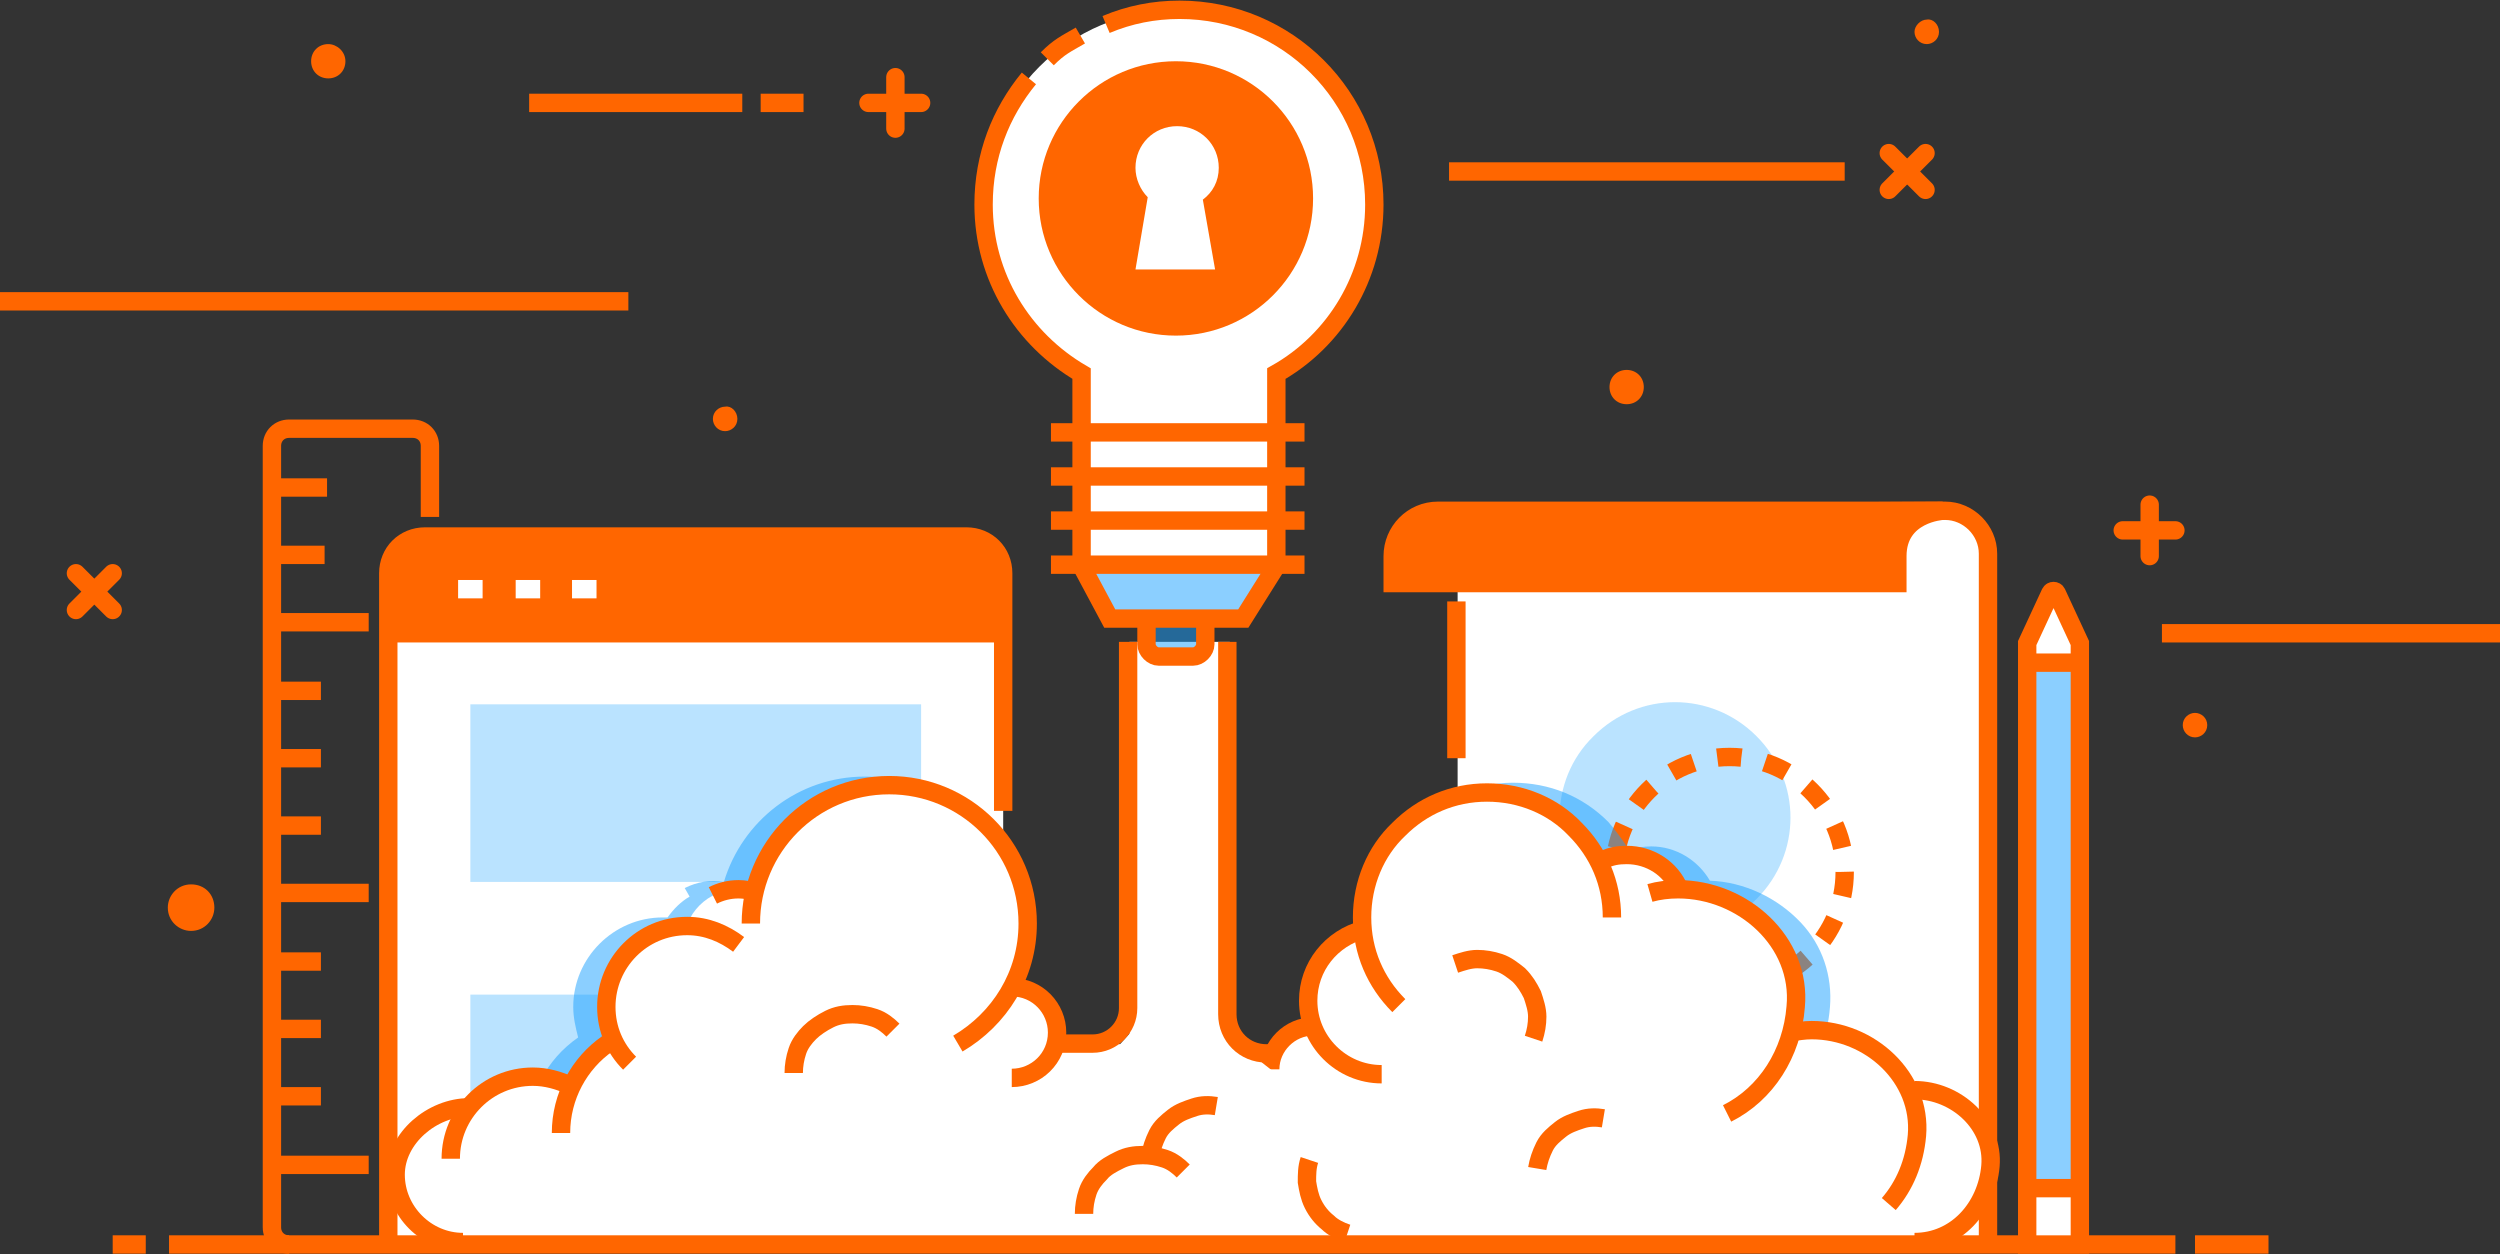 <?xml version="1.0" encoding="utf-8"?>
<!-- Generator: Adobe Illustrator 22.1.0, SVG Export Plug-In . SVG Version: 6.00 Build 0)  -->
<svg xmlns="http://www.w3.org/2000/svg" xmlns:xlink="http://www.w3.org/1999/xlink" x="0px" y="0px"
	 viewBox="0 0 204.1 102.4" style="enable-background:new 0 0 204.1 102.4;" xml:space="preserve">
<rect x="0" y="0" width="204.1" height="102.4" fill="#333333" stroke="none"/>
<style type="text/css">
	.innovation-0{fill:#FFFFFF;}
	.innovation-1{fill:none;stroke:#ff6600;}
	.innovation-2{fill:#19A0FF;}
	.innovation-3{fill:#ff6600;}
	.innovation-4{fill:none;stroke:#FFFFFF;}
</style>
<g id="innovation_415_">
	<g id="innovation_391_">
		<path id="innovation_394_" class="innovation-0 fill-white" d="M162.3,45.3c0-1.9-1.6-3.5-3.5-3.5L123.5,42c-2.5,0-4.5,2.3-4.5,5.1v54.6l43.4-0.2
			L162.3,45.3z"/>
		<path id="innovation_393_" class="innovation-1 fill-none stroke-primary" stroke-width="1.5" stroke-miterlimit="10" d="M162.3,101.4V45.2c0-1.9-1.6-3.5-3.5-3.5l-35.3,0.2"/>
		<line id="innovation_199_" class="innovation-1 fill-none stroke-primary" stroke-width="1.5" stroke-miterlimit="10" x1="118.9" y1="49.1" x2="118.9" y2="61.9"/>
		<path id="innovation_387_" class="innovation-2 fill-primary-lighter" opacity=".3" d="M130.1,60.1c3.7-3.7,9.6-3.7,13.3,0s3.7,9.6,0,13.3c-3.7,3.7-9.6,3.7-13.3,0
			C126.4,69.7,126.4,63.7,130.1,60.1z"/>
		<g id="innovation_358_">
			<g id="innovation_411_">
				<circle id="innovation_413_" class="innovation-1 fill-none stroke-primary" stroke-width="1.5" stroke-miterlimit="10" stroke-dasharray="1.968,1.968" cx="141.2" cy="71.2" r="9.4"/>
			</g>
		</g>
		<path id="innovation_213_" class="innovation-3 fill-primary" d="M117.4,41.7h41.2c0,0-3.7,0.2-3.7,3.7c0,0.5,0,2.2,0,2.2h-41.2v-2.2
			C113.7,43.4,115.3,41.7,117.4,41.7z"/>
		<path id="innovation_390_" class="innovation-1 fill-none stroke-primary" stroke-width="1.5" stroke-miterlimit="10" d="M117.4,41.7h41.2c0,0-3.7,0.2-3.7,3.7c0,0.5,0,2.2,0,2.2h-41.2v-2.2
			C113.7,43.4,115.3,41.7,117.4,41.7z"/>
	</g>
	<g id="innovation_210_">
		<path id="innovation_163_" class="innovation-1 fill-none stroke-primary" stroke-width="1.5" stroke-miterlimit="10" d="M35.1,42.2v-5.8c0-0.8-0.6-1.4-1.4-1.4H23.6c-0.8,0-1.4,0.6-1.4,1.4v63.8
			c0,0.8,0.6,1.4,1.4,1.4"/>
		<line id="innovation_247_" class="innovation-1 fill-none stroke-primary" stroke-width="1.5" stroke-miterlimit="10" x1="22.2" y1="95.1" x2="30.1" y2="95.1"/>
		<line id="innovation_246_" class="innovation-1 fill-none stroke-primary" stroke-width="1.5" stroke-miterlimit="10" x1="22.2" y1="89.5" x2="26.2" y2="89.5"/>
		<line id="innovation_245_" class="innovation-1 fill-none stroke-primary" stroke-width="1.5" stroke-miterlimit="10" x1="22.2" y1="84" x2="26.2" y2="84"/>
		<line id="innovation_254_" class="innovation-1 fill-none stroke-primary" stroke-width="1.5" stroke-miterlimit="10" x1="22.2" y1="78.5" x2="26.2" y2="78.5"/>
		<line id="innovation_244_" class="innovation-1 fill-none stroke-primary" stroke-width="1.5" stroke-miterlimit="10" x1="22.2" y1="72.9" x2="30.1" y2="72.9"/>
		<line id="innovation_243_" class="innovation-1 fill-none stroke-primary" stroke-width="1.5" stroke-miterlimit="10" x1="22.2" y1="67.4" x2="26.2" y2="67.4"/>
		<line id="innovation_239_" class="innovation-1 fill-none stroke-primary" stroke-width="1.5" stroke-miterlimit="10" x1="22.2" y1="61.9" x2="26.2" y2="61.9"/>
		<line id="innovation_238_" class="innovation-1 fill-none stroke-primary" stroke-width="1.5" stroke-miterlimit="10" x1="22.2" y1="56.4" x2="26.2" y2="56.4"/>
		<line id="innovation_193_" class="innovation-1 fill-none stroke-primary" stroke-width="1.5" stroke-miterlimit="10" x1="22.4" y1="50.8" x2="30.1" y2="50.8"/>
		<line id="innovation_383_" class="innovation-1 fill-none stroke-primary" stroke-width="1.5" stroke-miterlimit="10" x1="22.6" y1="45.3" x2="26.5" y2="45.3"/>
		<line id="innovation_386_" class="innovation-1 fill-none stroke-primary" stroke-width="1.5" stroke-miterlimit="10" x1="22.8" y1="39.8" x2="26.7" y2="39.8"/>
	</g>
	<g id="innovation_116_">
		<path id="innovation_751_" class="innovation-0 fill-white" d="M81.9,101.6V46.8c0-1.7-1.3-3-3-3H34.7c-1.7,0-3,1.3-3,3v54.8H81.9z"/>
		<path id="innovation_739_" class="innovation-3 fill-primary" d="M31.7,51.6v-5.2c0-1.4,1.1-2.5,2.5-2.5h45.2c1.4,0,2.5,1.1,2.5,2.5v5.2H31.7z"/>
		<line id="innovation_735_" class="innovation-1 fill-none stroke-primary" stroke-width="1.5" stroke-miterlimit="10" x1="31.7" y1="51.7" x2="81.9" y2="51.7"/>
		<line id="innovation_734_" class="innovation-4 fill-none stroke-white" stroke-width="1.5" stroke-miterlimit="10" x1="37.4" y1="48.1" x2="39.4" y2="48.1"/>
		<line id="innovation_727_" class="innovation-4 fill-none stroke-white" stroke-width="1.5" stroke-miterlimit="10" x1="42.1" y1="48.1" x2="44.1" y2="48.1"/>
		<line id="innovation_726_" class="innovation-4 fill-none stroke-white" stroke-width="1.5" stroke-miterlimit="10" x1="46.7" y1="48.1" x2="48.7" y2="48.1"/>
		<rect id="innovation_725_" x="38.4" y="57.5" class="innovation-2 fill-primary-lighter" opacity=".3" width="36.8" height="14.5"/>
		<rect id="innovation_724_" x="38.4" y="81.2" class="innovation-2 fill-primary-lighter" opacity=".3" width="11.2" height="14.5"/>
		<rect id="innovation_723_" x="53.6" y="81.2" class="innovation-2 fill-primary-lighter" opacity=".3" width="11.2" height="14.5"/>
		<path id="innovation_164_" class="innovation-1 fill-none stroke-primary" stroke-width="1.5" stroke-miterlimit="10" d="M81.9,66.2V46.8c0-1.7-1.3-3-3-3H34.7c-1.7,0-3,1.3-3,3v54.8"/>
	</g>
	<g id="innovation_184_">
		<line id="innovation_186_" class="innovation-1 fill-none stroke-primary" stroke-width="1.5" stroke-linecap="round" stroke-miterlimit="10" x1="70.9" y1="8.4" x2="75.2" y2="8.4"/>
		<line id="innovation_185_" class="innovation-1 fill-none stroke-primary" stroke-width="1.5" stroke-linecap="round" stroke-miterlimit="10" x1="73.1" y1="10.5" x2="73.1" y2="6.3"/>
	</g>
	<g id="innovation_252_">
		<line id="innovation_389_" class="innovation-1 fill-none stroke-primary" stroke-width="1.5" stroke-linecap="round" stroke-miterlimit="10" x1="173.3" y1="43.3" x2="177.6" y2="43.3"/>
		<line id="innovation_388_" class="innovation-1 fill-none stroke-primary" stroke-width="1.5" stroke-linecap="round" stroke-miterlimit="10" x1="175.5" y1="45.4" x2="175.5" y2="41.2"/>
	</g>
	<g id="innovation_212_">
		<line id="innovation_236_" class="innovation-1 fill-none stroke-primary" stroke-width="1.5" stroke-linecap="round" stroke-miterlimit="10" x1="154.2" y1="15.5" x2="157.2" y2="12.5"/>
		<line id="innovation_235_" class="innovation-1 fill-none stroke-primary" stroke-width="1.5" stroke-linecap="round" stroke-miterlimit="10" x1="157.2" y1="15.5" x2="154.2" y2="12.5"/>
	</g>
	<g id="innovation_248_">
		<line id="innovation_251_" class="innovation-1 fill-none stroke-primary" stroke-width="1.5" stroke-linecap="round" stroke-miterlimit="10" x1="6.2" y1="49.8" x2="9.2" y2="46.8"/>
		<line id="innovation_250_" class="innovation-1 fill-none stroke-primary" stroke-width="1.5" stroke-linecap="round" stroke-miterlimit="10" x1="9.2" y1="49.8" x2="6.2" y2="46.8"/>
	</g>
	<line id="innovation_135_" class="innovation-1 fill-none stroke-primary" stroke-width="1.5" stroke-miterlimit="10" x1="43.2" y1="8.4" x2="60.6" y2="8.4"/>
	<line id="innovation_403_" class="innovation-1 fill-none stroke-primary" stroke-width="1.5" stroke-miterlimit="10" x1="176.5" y1="51.7" x2="204.1" y2="51.7"/>
	<line id="innovation_201_" class="innovation-1 fill-none stroke-primary" stroke-width="1.5" stroke-miterlimit="10" x1="118.3" y1="14" x2="150.6" y2="14"/>
	<line id="innovation_414_" class="innovation-1 fill-none stroke-primary" stroke-width="1.5" stroke-miterlimit="10" x1="0" y1="24.6" x2="51.3" y2="24.6"/>
	<line id="innovation_105_" class="innovation-1 fill-none stroke-primary" stroke-width="1.5" stroke-miterlimit="10" x1="65.6" y1="8.4" x2="62.1" y2="8.4"/>
	<path id="innovation_143_" class="innovation-3 fill-primary" d="M17.5,74.1c0,1-0.8,1.9-1.9,1.9c-1,0-1.9-0.8-1.9-1.9c0-1,0.8-1.9,1.9-1.9S17.5,73,17.5,74.1z
		"/>
	<path id="innovation_404_" class="innovation-3 fill-primary" d="M60.2,34.2c0,0.6-0.5,1-1,1c-0.6,0-1-0.5-1-1c0-0.6,0.5-1,1-1C59.7,33.1,60.2,33.6,60.2,34.2z
		"/>
	<path id="innovation_410_" class="innovation-3 fill-primary" d="M158.3,2.6c0,0.6-0.5,1-1,1c-0.6,0-1-0.5-1-1s0.5-1,1-1C157.8,1.5,158.3,2,158.3,2.6z"/>
	<path id="innovation_407_" class="innovation-3 fill-primary" d="M134.2,31.6c0,0.8-0.6,1.4-1.4,1.4c-0.8,0-1.4-0.6-1.4-1.4c0-0.8,0.6-1.4,1.4-1.4
		C133.6,30.2,134.2,30.8,134.2,31.6z"/>
	<path id="innovation_408_" class="innovation-3 fill-primary" d="M28.2,5c0,0.8-0.6,1.4-1.4,1.4S25.4,5.8,25.4,5s0.6-1.4,1.4-1.4C27.5,3.6,28.2,4.2,28.2,5z"/>
	<path id="innovation_406_" class="innovation-3 fill-primary" d="M180.2,59.2c0,0.6-0.5,1-1,1c-0.6,0-1-0.5-1-1c0-0.6,0.5-1,1-1S180.2,58.6,180.2,59.2z"/>
	<path id="innovation_240_" class="innovation-2 fill-primary-lighter" opacity=".5" d="M140,101.5c3.7-1.3,6.4-4.8,6.8-9.4c0.1-1,0-2-0.3-3c1.6-1.8,2.7-4.2,2.9-6.9
		c0.2-2.5-0.6-5-2.4-6.9c-1.9-2-4.6-3.3-7.4-3.4c-1-1.7-2.8-2.8-4.8-2.8c-0.6,0-1.2,0.1-1.8,0.3c-0.5-0.8-1.1-1.6-1.7-2.3
		c-2.1-2.1-4.8-3.2-7.8-3.2c-1.6,0-3.2,0.4-4.6,1v36.4h16.4c0.2,0,0.5,0,0.7,0s0.5,0,0.7,0l0,0v0.2L140,101.5z"/>
	<path id="innovation_237_" class="innovation-2 fill-primary-lighter" opacity=".5" d="M81.9,80.1c-0.1,0-0.2-0.1-0.2-0.1c0.1-0.2,0.2-0.4,0.2-0.7v-7.9c-1.6-4.7-6.1-8-11.3-8
		c-5.4,0-10,3.6-11.5,8.6c-1.1-0.2-2.2,0-3.2,0.5l0.4,0.7c-0.7,0.4-1.3,1-1.8,1.7c-0.1,0-0.3,0-0.4,0c-4,0-7.3,3.3-7.3,7.3
		c0,0.9,0.2,1.7,0.4,2.5c-2.6,1.8-4.1,4.7-4.1,7.9c0,4.3,2.8,7.9,6.7,9.2h2.9v-0.3c1.4,0,2.7-0.3,3.9-0.9c1,0.6,2.2,0.9,3.5,0.9
		h21.8C81.9,101.5,81.9,80.1,81.9,80.1z"/>
	<g id="innovation_15_">
		<path id="innovation_162_" class="innovation-0 fill-white" d="M156.2,101.4H38.8c-4.7,0,1.9-2.3,1.9-6.4l0,0c0-4.1,7.3-8.4,12-8.4h95.9
			c4.7,0,8.5,3.3,8.5,7.4l0,0C157.2,98,158.3,101.4,156.2,101.4z"/>
		<ellipse id="innovation_161_" class="innovation-0 fill-white" cx="72.6" cy="75.4" rx="11.3" ry="11.3"/>
		<path id="innovation_158_" class="innovation-0 fill-white" d="M64.8,77.1c0,2.5-2,4.5-4.5,4.5s-4.5-2-4.5-4.5s2-4.5,4.5-4.5C62.8,72.6,64.8,74.6,64.8,77.1
			z"/>
		<path id="innovation_157_" class="innovation-0 fill-white" d="M62.6,82.1c0,3.6-2.9,6.6-6.6,6.6c-3.6,0-6.6-2.9-6.6-6.6c0-3.6,2.9-6.6,6.6-6.6
			C59.6,75.6,62.6,78.5,62.6,82.1z"/>
		<path id="innovation_416_" class="innovation-0 fill-white" d="M50.3,94.6c0,3.7-3,6.7-6.7,6.7s-6.7-3-6.7-6.7s3-6.7,6.7-6.7S50.3,90.9,50.3,94.6z"/>
		<path id="innovation_417_" class="innovation-0 fill-white" d="M43.2,95.9c0,3-2.5,5.5-5.5,5.5s-5.5-2.5-5.5-5.5s2.5-5.5,5.5-5.5
			C40.8,90.4,43.2,92.9,43.2,95.9z"/>
		<path id="innovation_156_" class="innovation-0 fill-white" d="M63.5,92.5c0,4.9-4,8.9-8.9,8.9s-8.9-4-8.9-8.9s4-8.9,8.9-8.9C59.6,83.6,63.5,87.6,63.5,92.5
			z"/>
		<path id="innovation_419_" class="innovation-1 fill-none stroke-primary" stroke-width="1.5" stroke-miterlimit="10" d="M45.8,92.5c0-3,1.5-5.7,3.8-7.3"/>
		<path id="innovation_151_" class="innovation-0 fill-white" d="M86.3,84.3c0,2.1-1.7,3.7-3.7,3.7c-2.1,0-3.7-1.7-3.7-3.7c0-2.1,1.7-3.7,3.7-3.7
			C84.7,80.6,86.3,82.3,86.3,84.3z"/>
		<circle id="innovation_150_" class="innovation-0 fill-white" cx="121.5" cy="74.9" r="10.2"/>
		<path id="innovation_435_" class="innovation-0 fill-white" d="M133.5,80.6c-0.3,3.6-2.9,6.6-6.6,6.6c-3.6,0-6.6-2.9-6.6-6.6c0-3.6,2.9-6.6,6.6-6.6
			C130.6,74.1,133.8,77,133.5,80.6z"/>
		<path id="innovation_148_" class="innovation-0 fill-white" d="M126.9,85.1c-0.3,3.6-2.9,6.6-6.6,6.6c-3.6,0-6.6-2.9-6.6-6.6c0-3.6,2.9-6.6,6.6-6.6
			C124,78.6,127.3,81.5,126.9,85.1z"/>
		<path id="innovation_144_" class="innovation-0 fill-white" d="M81.9,85.2c-0.6,3.6-5.6,6.6-12.5,6.6s-12.5-2.9-12.5-6.6c0-3.6,5.6-6.6,12.5-6.6
			C76.3,78.7,82.5,81.6,81.9,85.2z"/>
		<path id="innovation_142_" class="innovation-0 fill-white" d="M146.6,82.2c-0.5,5.3-4.3,9.6-9.6,9.6s-9.6-4.3-9.6-9.6c0-5.3,4.3-9.6,9.6-9.6
			S147.1,76.9,146.6,82.2z"/>
		<path id="innovation_418_" class="innovation-0 fill-white" d="M156.5,92.7c-0.4,4.8-3.9,8.6-8.6,8.6c-4.8,0-8.6-3.9-8.6-8.6s3.9-8.6,8.6-8.6
			S156.9,88,156.5,92.7z"/>
		<path id="innovation_421_" class="innovation-0 fill-white" d="M162.5,95.2c-0.3,3.4-2.8,6.2-6.2,6.2s-6.2-2.8-6.2-6.2c0-3.4,2.8-6.2,6.2-6.2
			S162.8,91.8,162.5,95.2z"/>
		<path id="innovation_141_" class="innovation-0 fill-white" d="M144,92.1c-0.5,5.1-4.1,9.2-9.2,9.2c-5.1,0-9.2-4.1-9.2-9.2s4.1-9.2,9.2-9.2
			C139.8,82.9,144.4,87,144,92.1z"/>
		<path id="innovation_140_" class="innovation-0 fill-white" d="M118.8,81.7c0,3.3-2.7,6-6,6s-6-2.7-6-6s2.7-6,6-6C116.1,75.7,118.8,78.4,118.8,81.7z"/>
		<path id="innovation_139_" class="innovation-0 fill-white" d="M111,87c0,1.9-1.6,3.5-3.5,3.5S104,88.9,104,87s1.6-3.5,3.5-3.5S111,85,111,87z"/>
		<path id="innovation_138_" class="innovation-1 fill-none stroke-primary" stroke-width="1.5" stroke-miterlimit="10" d="M103.7,87.3c0-1.9,1.6-3.5,3.5-3.5"/>
		<path id="innovation_137_" class="innovation-0 fill-white" d="M96.6,89.2c0,2.2-3.1,4.1-7,4.1s-7-1.8-7-4.1s3.1-4.1,7-4.1S96.6,87,96.6,89.2z"/>
		<path id="innovation_434_" class="innovation-0 fill-white" d="M137.2,72.9c0,2.6-4.4,9.5-4.4,6.4c0-2.6-4.7-2.1-4.7-4.7s2.1-4.7,4.7-4.7
			C135.4,69.9,137.2,70.3,137.2,72.9z"/>
		<path id="innovation_136_" class="innovation-1 fill-none stroke-primary" stroke-width="1.5" stroke-miterlimit="10" d="M130.9,70.2c0.6-0.3,1.2-0.4,1.9-0.4c1.9,0,3.6,1.1,4.3,2.8"/>
		<path id="innovation_133_" class="innovation-1 fill-none stroke-primary" stroke-width="1.5" stroke-miterlimit="10" d="M114.2,82.1c-1.9-1.9-3-4.4-3-7.2s1.1-5.4,3-7.2c1.9-1.9,4.4-3,7.2-3c2.8,0,5.4,1.1,7.2,3
			c1.9,1.9,3,4.4,3,7.2"/>
		<path id="innovation_440_" class="innovation-1 fill-none stroke-primary" stroke-width="1.5" stroke-miterlimit="10" d="M112.8,87.7c-3.3,0-6-2.7-6-6c0-2.8,1.9-5.1,4.5-5.8"/>
		<path id="innovation_115_" class="innovation-1 fill-none stroke-primary" stroke-width="1.5" stroke-miterlimit="10" d="M61.3,75.4c0-6.2,5-11.3,11.3-11.3c6.2,0,11.3,5,11.3,11.3c0,4.2-2.3,7.8-5.7,9.8"/>
		<path id="innovation_112_" class="innovation-1 fill-none stroke-primary" stroke-width="1.5" stroke-miterlimit="10" d="M58.2,73.1c0.6-0.3,1.3-0.5,2.1-0.5c0.5,0,0.9,0.1,1.3,0.2"/>
		<path id="innovation_109_" class="innovation-1 fill-none stroke-primary" stroke-width="1.5" stroke-miterlimit="10" d="M82.6,80.6c2.1,0,3.7,1.7,3.7,3.7c0,2.1-1.7,3.7-3.7,3.7"/>
		<path id="innovation_106_" class="innovation-0 fill-white" d="M111,93H84.5l7.7-8.6v-32h8.2L100,81.6c0,1.8,0.8,3.4,2.2,4.5L111,93z"/>
		<path id="innovation_514_" class="innovation-1 fill-none stroke-primary" stroke-width="1.5" stroke-miterlimit="10" d="M100.2,52.4v30.4c0,1.8,1.4,3.2,3.2,3.2h0.9"/>
		<path id="innovation_512_" class="innovation-1 fill-none stroke-primary" stroke-width="1.5" stroke-miterlimit="10" d="M86.3,85.2h2.9c1.6,0,2.9-1.3,2.9-2.9V52.4"/>
		<path id="innovation_104_" class="innovation-1 fill-none stroke-primary" stroke-width="1.5" stroke-miterlimit="10" d="M88.5,99.1c0-0.6,0.1-1.2,0.3-1.8c0.2-0.6,0.6-1.1,1-1.5c0.4-0.5,1-0.8,1.6-1.1
			c0.6-0.3,1.2-0.4,1.9-0.4c0.6,0,1.2,0.1,1.8,0.3c0.6,0.2,1.1,0.6,1.5,1"/>
		<path id="innovation_103_" class="innovation-1 fill-none stroke-primary" stroke-width="1.5" stroke-miterlimit="10" d="M64.8,87.6c0-0.6,0.1-1.2,0.3-1.8c0.2-0.6,0.6-1.1,1-1.5s1-0.8,1.6-1.1
			c0.6-0.3,1.2-0.4,1.9-0.4c0.6,0,1.2,0.1,1.8,0.3c0.6,0.2,1.1,0.6,1.5,1"/>
		<path id="innovation_102_" class="innovation-1 fill-none stroke-primary" stroke-width="1.5" stroke-miterlimit="10" d="M118.8,78.7c0.6-0.2,1.2-0.4,1.8-0.4c0.6,0,1.2,0.1,1.8,0.3c0.6,0.2,1.1,0.6,1.6,1
			c0.5,0.5,0.8,1,1.1,1.6c0.2,0.6,0.4,1.2,0.4,1.8c0,0.6-0.1,1.2-0.3,1.8"/>
		<path id="innovation_101_" class="innovation-1 fill-none stroke-primary" stroke-width="1.5" stroke-miterlimit="10" d="M93.9,94.4c0.1-0.6,0.3-1.2,0.6-1.8c0.3-0.6,0.8-1,1.3-1.4s1.1-0.6,1.7-0.8
			c0.6-0.2,1.2-0.2,1.8-0.1"/>
		<path id="innovation_98_" class="innovation-1 fill-none stroke-primary" stroke-width="1.5" stroke-miterlimit="10" d="M125.5,95.4c0.1-0.6,0.3-1.2,0.6-1.8c0.3-0.6,0.8-1,1.3-1.4s1.1-0.6,1.7-0.8
			c0.6-0.2,1.2-0.2,1.8-0.1"/>
		<path id="innovation_97_" class="innovation-1 fill-none stroke-primary" stroke-width="1.5" stroke-miterlimit="10" d="M110,100.7c-0.6-0.2-1.2-0.5-1.6-0.9c-0.5-0.4-0.9-0.9-1.2-1.5c-0.3-0.6-0.4-1.2-0.5-1.8
			c0-0.6,0-1.2,0.2-1.8"/>
		<path id="innovation_96_" class="innovation-1 fill-none stroke-primary" stroke-width="1.5" stroke-miterlimit="10" d="M51.4,86.8c-1.2-1.2-1.9-2.8-1.9-4.6c0-3.6,2.9-6.6,6.6-6.6c1.6,0,3,0.6,4.2,1.5"/>
		<path id="innovation_95_" class="innovation-1 fill-none stroke-primary" stroke-width="1.5" stroke-miterlimit="10" d="M134.7,72.9c0.7-0.2,1.5-0.3,2.3-0.3c5.3,0,10.1,4.3,9.6,9.6c-0.3,3.8-2.4,7.1-5.6,8.7"/>
		<path id="innovation_155_" class="innovation-1 fill-none stroke-primary" stroke-width="1.5" stroke-miterlimit="10" d="M36.8,94.6c0-3.7,3-6.7,6.7-6.7c1.1,0,2.1,0.3,3,0.7"/>
		<path id="innovation_420_" class="innovation-1 fill-none stroke-primary" stroke-width="1.5" stroke-miterlimit="10" d="M37.8,101.4c-3,0-5.5-2.5-5.5-5.5s3-5.5,6-5.5"/>
		<path id="innovation_423_" class="innovation-1 fill-none stroke-primary" stroke-width="1.5" stroke-miterlimit="10" d="M146.1,84.3c0.6-0.1,1.2-0.2,1.8-0.2c4.8,0,9,3.9,8.6,8.6c-0.2,2.2-1,4.1-2.3,5.6"/>
		<path id="innovation_64_" class="innovation-1 fill-none stroke-primary" stroke-width="1.5" stroke-miterlimit="10" d="M156.3,89c3.4,0,6.5,2.8,6.2,6.2c-0.3,3.4-2.8,6.2-6.2,6.2"/>
	</g>
	<g id="innovation_166_">
		<path id="innovation_192_" class="innovation-2 fill-primary-lighter" opacity=".5" d="M97.4,53.6h-2.8c-0.5,0-1-0.5-1-1v-5.3c0-0.5,0.5-1,1-1h2.8c0.5,0,1,0.5,1,1v5.3
			C98.4,53.1,97.9,53.6,97.4,53.6z"/>
		<path id="innovation_190_" class="innovation-1 fill-none stroke-primary" stroke-width="1.5" stroke-miterlimit="10" d="M97.4,53.6h-2.8c-0.5,0-1-0.5-1-1v-5.3c0-0.5,0.5-1,1-1h2.8c0.5,0,1,0.5,1,1v5.3
			C98.4,53.1,97.9,53.6,97.4,53.6z"/>
		<path id="innovation_183_" class="innovation-0 fill-white" d="M112,16.7c0-8.8-7.1-15.9-15.9-15.9S80.2,7.9,80.2,16.7c0,5.9,3.2,11,8,13.8v15.7l2.3,4.3
			h10.9l2.7-4.3V30.5C108.8,27.7,112,22.6,112,16.7z"/>
		<polygon id="innovation_181_" class="innovation-2 fill-primary-lighter" opacity=".5" points="104.1,46.1 101.4,50.4 90.5,50.4 88.2,46.1 		"/>
		<path id="innovation_180_" class="innovation-1 fill-none stroke-primary" stroke-width="1.5" stroke-miterlimit="10" d="M84,6.4c-2.3,2.8-3.7,6.3-3.7,10.3c0,5.9,3.2,11,8,13.8v15.7l2.3,4.3h10.9l2.7-4.3V30.5
			c4.8-2.7,8-7.9,8-13.8c0-8.8-7.1-15.9-15.9-15.9c-2.1,0-4.1,0.4-6,1.2"/>
		<path id="innovation_179_" class="innovation-1 fill-none stroke-primary" stroke-width="1.5" stroke-miterlimit="10" d="M88.2,2.9c-1.2,0.7-1.7,0.9-2.7,1.9"/>
		<line id="innovation_566_" class="innovation-1 fill-none stroke-primary" stroke-width="1.5" stroke-miterlimit="10" x1="85.8" y1="35.3" x2="106.5" y2="35.3"/>
		<line id="innovation_178_" class="innovation-1 fill-none stroke-primary" stroke-width="1.5" stroke-miterlimit="10" x1="85.8" y1="38.9" x2="106.5" y2="38.9"/>
		<line id="innovation_177_" class="innovation-1 fill-none stroke-primary" stroke-width="1.5" stroke-miterlimit="10" x1="85.8" y1="42.5" x2="106.5" y2="42.5"/>
		<line id="innovation_176_" class="innovation-1 fill-none stroke-primary" stroke-width="1.5" stroke-miterlimit="10" x1="85.8" y1="46.1" x2="106.5" y2="46.1"/>
		<ellipse id="innovation_175_" class="innovation-3 fill-primary" cx="96" cy="16.2" rx="11.2" ry="11.2"/>
		<path id="innovation_576_" class="innovation-0 fill-white" d="M99.5,13.7c0-1.9-1.5-3.4-3.4-3.4s-3.4,1.5-3.4,3.4c0,0.9,0.4,1.8,1,2.4l-1,5.9h6.5l-1-5.7
			C99,15.7,99.5,14.8,99.5,13.7z"/>
	</g>
	<g id="innovation_43_">
		<line id="innovation_189_" class="innovation-1 fill-none stroke-primary" stroke-width="1.5" stroke-miterlimit="10" x1="13.8" y1="101.6" x2="177.6" y2="101.6"/>
		<line id="innovation_188_" class="innovation-1 fill-none stroke-primary" stroke-width="1.5" stroke-miterlimit="10" x1="9.2" y1="101.6" x2="11.9" y2="101.6"/>
		<line id="innovation_187_" class="innovation-1 fill-none stroke-primary" stroke-width="1.5" stroke-miterlimit="10" x1="179.2" y1="101.6" x2="185.2" y2="101.6"/>
	</g>
	<g id="innovation_395_">
		<path id="innovation_405_" class="innovation-0 fill-white" d="M166,101.6h3.4c0.3,0,0.5-0.2,0.5-0.5V52.6c0-0.1,0-0.1,0-0.2l-1.7-3.7
			c-0.2-0.4-0.7-0.4-0.8,0l-1.7,3.7c0,0.1,0,0.1,0,0.2v48.6C165.5,101.4,165.7,101.6,166,101.6z"/>
		<rect id="innovation_402_" x="165.5" y="54.1" class="innovation-2 fill-primary-lighter" opacity=".5" width="4.3" height="42.9"/>
		<path id="innovation_400_" class="innovation-1 fill-none stroke-primary" stroke-width="1.5" stroke-miterlimit="10" d="M165.5,101.6h4.3V52.5l-1.9-4.1c-0.1-0.2-0.4-0.2-0.5,0l-1.9,4.1L165.5,101.6L165.5,101.6z"
			/>
		<line id="innovation_399_" class="innovation-1 fill-none stroke-primary" stroke-width="1.5" stroke-miterlimit="10" x1="170" y1="54.1" x2="165.5" y2="54.1"/>
		<line id="innovation_398_" class="innovation-1 fill-none stroke-primary" stroke-width="1.5" stroke-miterlimit="10" x1="170.2" y1="97" x2="165.2" y2="97"/>
	</g>
</g>
</svg>
